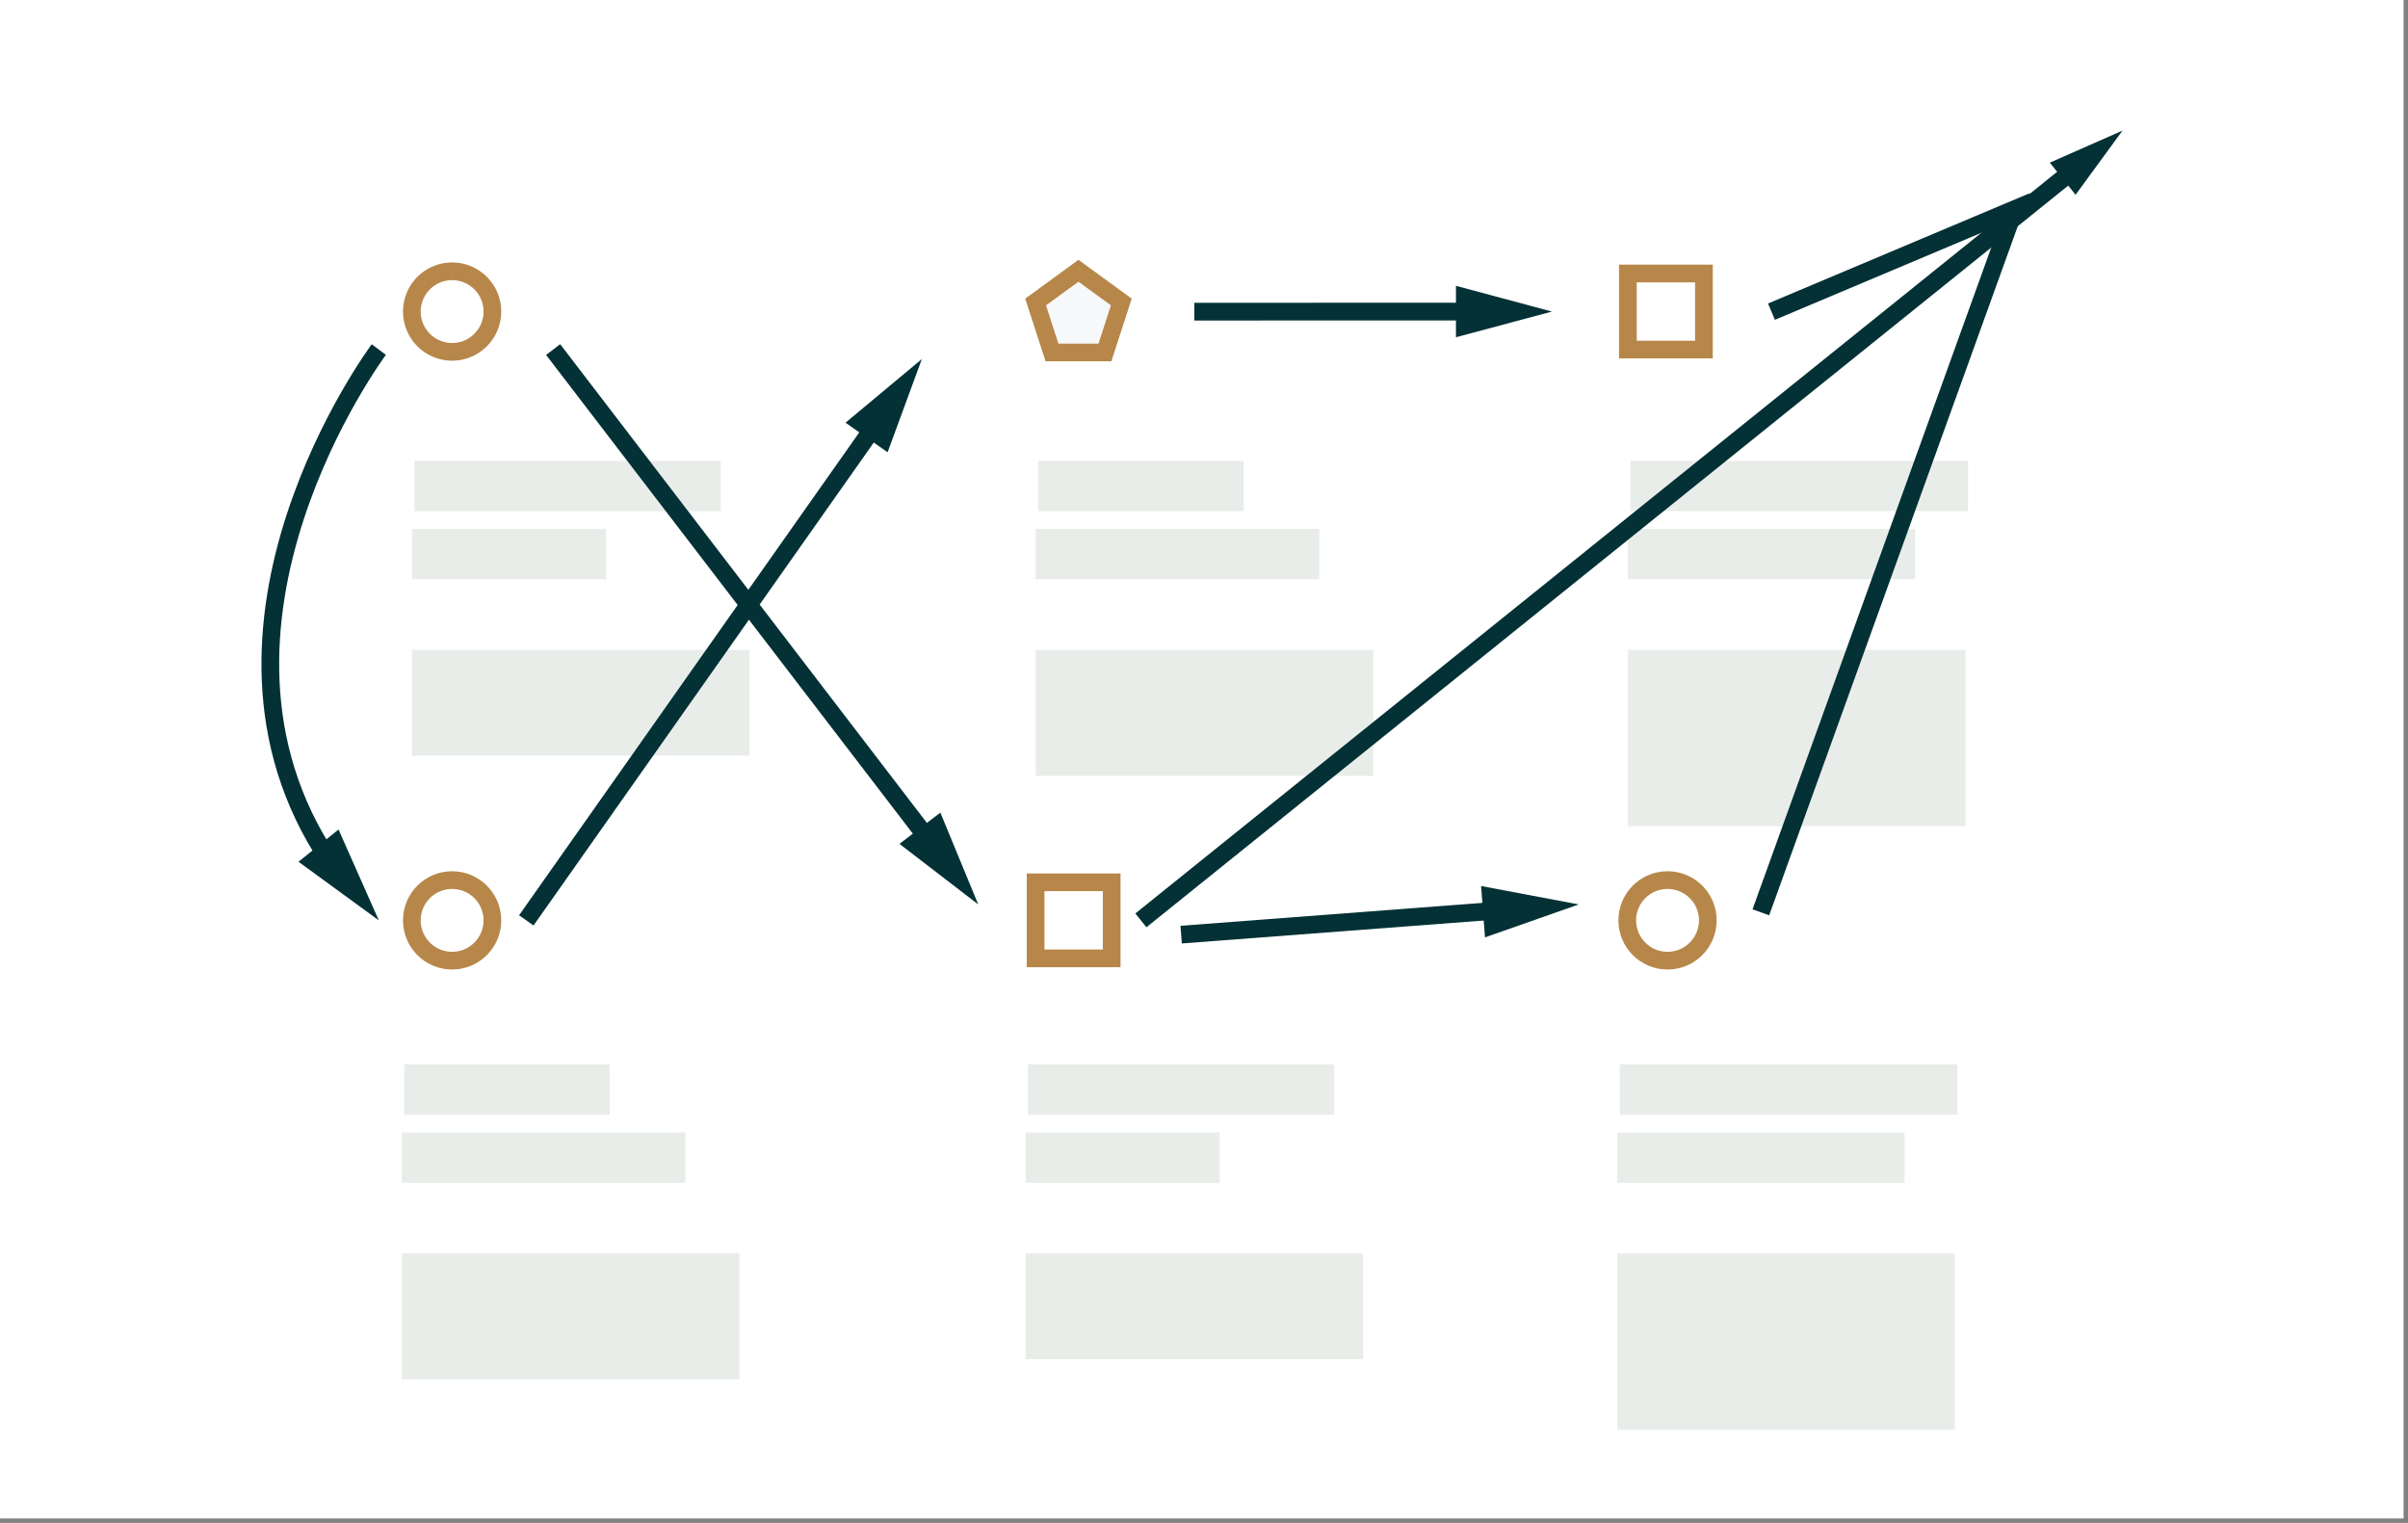 <svg width="272" height="172" viewBox="0 0 272 172" fill="none" xmlns="http://www.w3.org/2000/svg">
<rect x="0" y="0" width="272" height="172" fill="#808080" stroke="none"/>
<rect width="271.5" height="171.5" fill="white"/>
<path d="M222.3 52.05H184.16V57.74H222.3V52.05Z" fill="#E9EDE9"/>
<path d="M216.33 59.74H183.88V65.43H216.33V59.74Z" fill="#E9EDE9"/>
<path d="M222.02 73.4H183.88V93.32H222.02V73.4Z" fill="#E9EDE9"/>
<path d="M140.47 52.05H117.26V57.74H140.47V52.05Z" fill="#E9EDE9"/>
<path d="M149.02 59.74H116.98V65.43H149.02V59.74Z" fill="#E9EDE9"/>
<path d="M155.12 73.4H116.98V87.63H155.12V73.4Z" fill="#E9EDE9"/>
<path d="M81.41 52.05H46.81V57.74H81.41V52.05Z" fill="#E9EDE9"/>
<path d="M68.46 59.74H46.53V65.43H68.46V59.74Z" fill="#E9EDE9"/>
<path d="M84.67 73.4H46.53V85.35H84.67V73.4Z" fill="#E9EDE9"/>
<path d="M221.1 120.21H182.96V125.9H221.1V120.21Z" fill="#E9EDE9"/>
<path d="M215.13 127.9H182.68V133.59H215.13V127.9Z" fill="#E9EDE9"/>
<path d="M220.82 141.56H182.68V161.48H220.82V141.56Z" fill="#E9EDE9"/>
<path d="M68.88 120.21H45.67V125.9H68.88V120.21Z" fill="#E9EDE9"/>
<path d="M77.43 127.9H45.39V133.59H77.43V127.9Z" fill="#E9EDE9"/>
<path d="M83.53 141.56H45.39V155.79H83.53V141.56Z" fill="#E9EDE9"/>
<path d="M150.72 120.21H116.12V125.9H150.72V120.21Z" fill="#E9EDE9"/>
<path d="M137.77 127.9H115.84V133.59H137.77V127.9Z" fill="#E9EDE9"/>
<path d="M153.98 141.56H115.84V153.51H153.98V141.56Z" fill="#E9EDE9"/>
<path d="M51.07 39.74C53.583 39.74 55.62 37.703 55.62 35.19C55.62 32.677 53.583 30.64 51.07 30.64C48.557 30.64 46.52 32.677 46.52 35.19C46.52 37.703 48.557 39.74 51.07 39.74Z" stroke="#B7874A" stroke-width="2" stroke-miterlimit="10"/>
<path d="M192.47 30.89H183.88V39.48H192.47V30.89Z" stroke="#B7874A" stroke-width="2" stroke-miterlimit="10"/>
<path d="M121.82 30.58L126.66 34.11L124.81 39.81H118.83L116.98 34.11L121.82 30.58Z" fill="#F7F8F9" stroke="#B7874A" stroke-width="2" stroke-miterlimit="10"/>
<path d="M125.57 99.65H116.98V108.24H125.57V99.65Z" stroke="#B7874A" stroke-width="2" stroke-miterlimit="10"/>
<path d="M51.07 108.5C53.583 108.5 55.62 106.463 55.62 103.95C55.62 101.437 53.583 99.4 51.07 99.4C48.557 99.4 46.52 101.437 46.52 103.95C46.52 106.463 48.557 108.5 51.07 108.5Z" stroke="#B7874A" stroke-width="2" stroke-miterlimit="10"/>
<path d="M188.36 108.5C190.873 108.5 192.91 106.463 192.91 103.95C192.91 101.437 190.873 99.4 188.36 99.4C185.847 99.4 183.81 101.437 183.81 103.95C183.81 106.463 185.847 108.5 188.36 108.5Z" stroke="#B7874A" stroke-width="2" stroke-miterlimit="10"/>
<path d="M42.79 39.48C42.79 39.48 19.49 70.69 37.14 97.11" stroke="#033135" stroke-width="2" stroke-miterlimit="10"/>
<path d="M33.72 97.33L42.79 103.95L38.24 93.69L33.72 97.33Z" fill="#033135"/>
<path d="M62.48 39.48L105.11 95.12" stroke="#033135" stroke-width="2" stroke-miterlimit="10"/>
<path d="M101.6 95.31L110.5 102.15L106.22 91.78L101.6 95.31Z" fill="#033135"/>
<path d="M59.45 103.95L99.02 47.79" stroke="#033135" stroke-width="2" stroke-miterlimit="10"/>
<path d="M100.26 51.08L104.13 40.55L95.51 47.74L100.26 51.08Z" fill="#033135"/>
<path d="M134.91 35.2L166.45 35.19" stroke="#033135" stroke-width="2" stroke-miterlimit="10"/>
<path d="M164.46 38.09L175.3 35.19L164.46 32.28V38.09Z" fill="#033135"/>
<path d="M128.87 103.95L234.23 19.19" stroke="#033135" stroke-width="2" stroke-miterlimit="10"/>
<path d="M234.45 22L239.75 14.75L231.54 18.37L234.45 22Z" fill="#033135"/>
<path d="M133.42 105.56L169.5 102.82" stroke="#033135" stroke-width="2" stroke-miterlimit="10"/>
<path d="M167.74 105.87L178.33 102.15L167.3 100.07L167.74 105.87Z" fill="#033135"/>
<path d="M198.9 103.04L227.55 23.63L200.1 35.2" stroke="#033135" stroke-width="2" stroke-miterlimit="10"/>
</svg>
